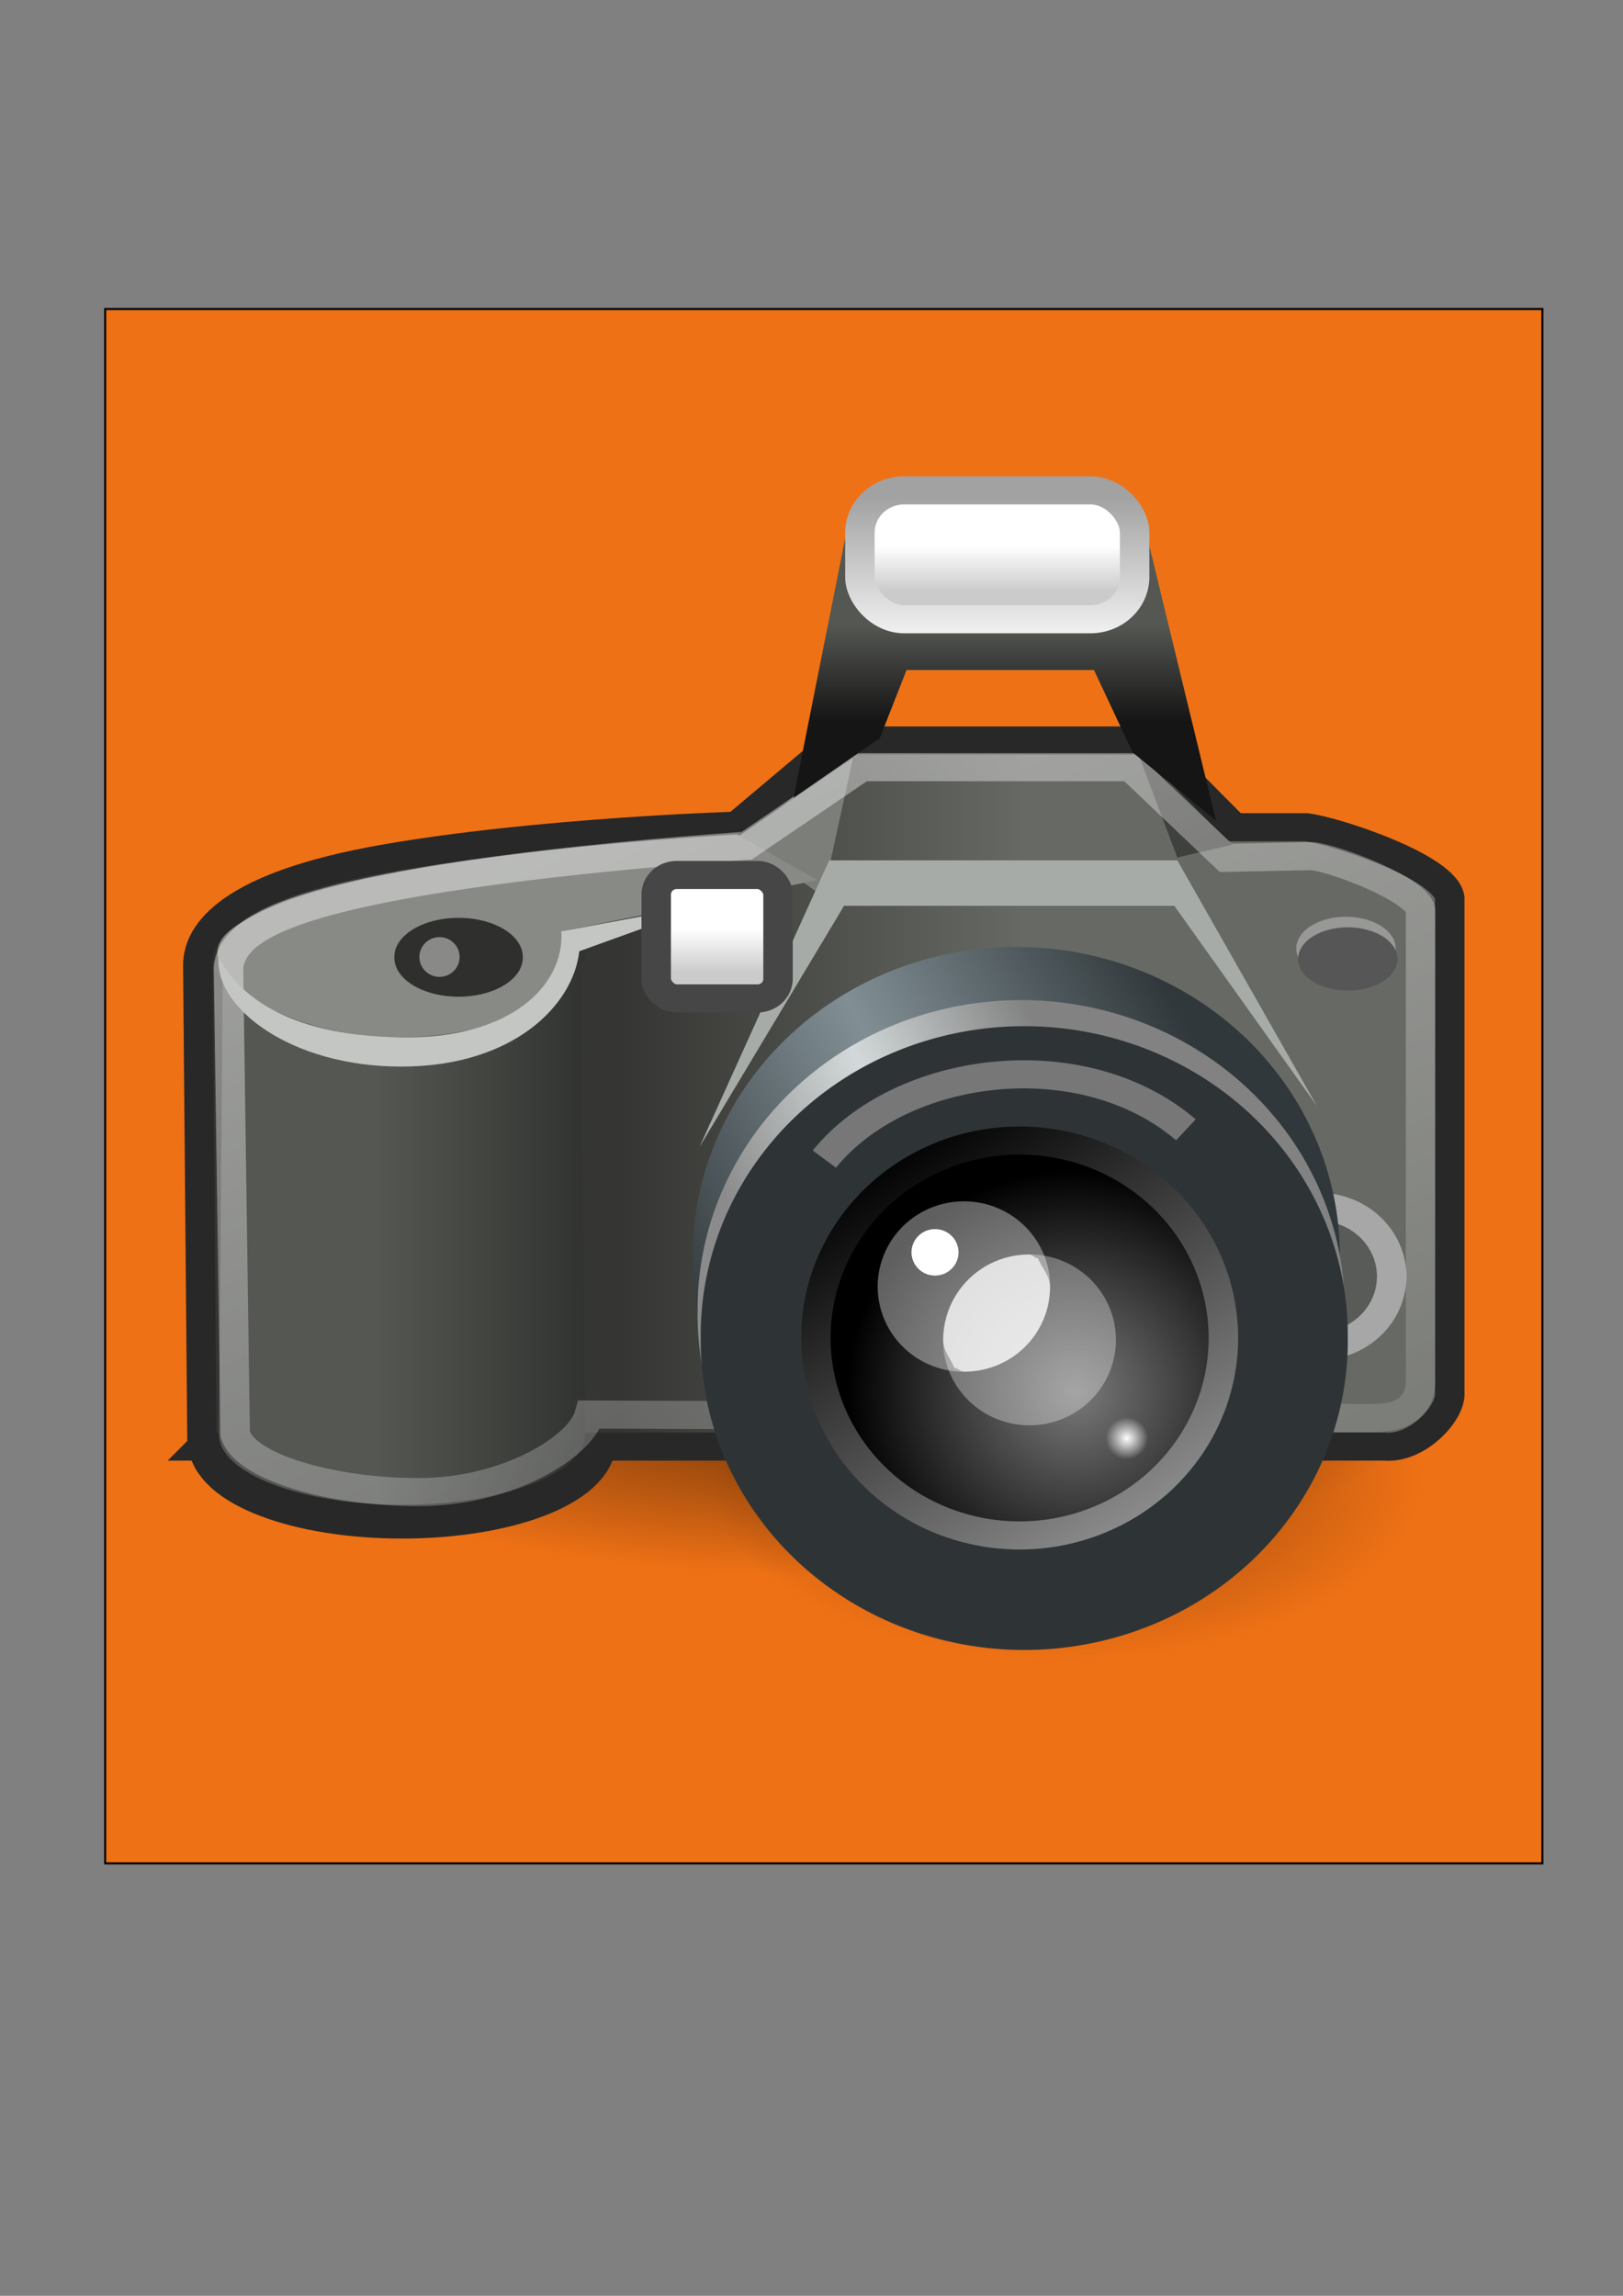<?xml version="1.0" encoding="UTF-8" standalone="no"?>
<!-- Created with Inkscape (http://www.inkscape.org/) -->

<svg
    xmlns:dc="http://purl.org/dc/elements/1.1/"
    xmlns:cc="http://creativecommons.org/ns#"
    xmlns:rdf="http://www.w3.org/1999/02/22-rdf-syntax-ns#"
    xmlns:svg="http://www.w3.org/2000/svg"
    xmlns="http://www.w3.org/2000/svg"
    xmlns:xlink="http://www.w3.org/1999/xlink"
    xmlns:sodipodi="http://sodipodi.sourceforge.net/DTD/sodipodi-0.dtd"
    xmlns:inkscape="http://www.inkscape.org/namespaces/inkscape"
    width="210mm"
    height="297mm"
    viewBox="0 0 210 297"
    version="1.1"
    id="svg891"
    inkscape:version="0.92.2 5c3e80d, 2017-08-06"
    sodipodi:docname="icon.svg">
   <rect x="0" y="0" width="210" height="297" fill="#808080" stroke="none"/>
   <defs
       id="defs885">
      <radialGradient
          inkscape:collect="always"
          xlink:href="#linearGradient2656"
          id="radialGradient1440"
          gradientUnits="userSpaceOnUse"
          gradientTransform="matrix(1,0,0,0.454,0,20.115)"
          cx="25.375"
          cy="36.812"
          r="17.5" />
      <linearGradient
          id="linearGradient2656">
         <stop
             id="stop2658"
             offset="0" />
         <stop
             id="stop2660"
             stop-opacity="0"
             offset="1" />
      </linearGradient>
      <radialGradient
          id="radialGradient3214"
          xlink:href="#linearGradient2656"
          gradientUnits="userSpaceOnUse"
          cy="36.812"
          cx="25.375"
          gradientTransform="matrix(1,0,0,0.454,0,20.115)"
          r="17.5" />
      <linearGradient
          id="linearGradient3513"
          y2="29.719"
          xlink:href="#linearGradient2290"
          gradientUnits="userSpaceOnUse"
          x2="14.844"
          gradientTransform="matrix(1.036,0,0,1,0.585,-0.991)"
          y1="29.719"
          x1="7.871" />
      <linearGradient
          id="linearGradient2290">
         <stop
             id="stop2292"
             stop-color="#555753"
             offset="0" />
         <stop
             id="stop2294"
             stop-color="#313330"
             offset="1" />
      </linearGradient>
      <linearGradient
          id="linearGradient3510"
          y2="26.093"
          gradientUnits="userSpaceOnUse"
          x2="30.13"
          gradientTransform="translate(0.747,-1.193)"
          y1="26.093"
          x1="16.353">
         <stop
             id="stop2306"
             stop-color="#353633"
             offset="0" />
         <stop
             id="stop2308"
             stop-color="#676964"
             offset="1" />
      </linearGradient>
      <linearGradient
          id="linearGradient3222"
          y2="30.566"
          gradientUnits="userSpaceOnUse"
          x2="38.416"
          y1="39.052"
          x1="22.55">
         <stop
             id="stop2617"
             stop-color="#363d40"
             offset="0" />
         <stop
             id="stop2623"
             stop-color="#818f95"
             offset=".5" />
         <stop
             id="stop2619"
             stop-color="#31383b"
             offset="1" />
      </linearGradient>
      <linearGradient
          id="linearGradient3224"
          y2="30.917"
          gradientUnits="userSpaceOnUse"
          x2="33.904"
          y1="35.303"
          x1="23.661">
         <stop
             id="stop2675"
             stop-color="#8b8b8b"
             offset="0" />
         <stop
             id="stop2681"
             stop-color="#d3d9da"
             offset=".5" />
         <stop
             id="stop2677"
             stop-color="#828282"
             offset="1" />
      </linearGradient>
      <linearGradient
          id="linearGradient3503"
          y2="29.719"
          xlink:href="#linearGradient2290"
          gradientUnits="userSpaceOnUse"
          x2="14.844"
          gradientTransform="matrix(1.025,0,0,1,0.68,-1.193)"
          y1="29.719"
          x1="7.871" />
      <linearGradient
          id="linearGradient3497"
          y2="57.125"
          gradientUnits="userSpaceOnUse"
          x2="35.888"
          gradientTransform="translate(0.747,-1.193)"
          y1="16.125"
          x1="16.667">
         <stop
             id="stop2692"
             stop-color="#fff"
             offset="0" />
         <stop
             id="stop2694"
             stop-color="#fff"
             stop-opacity="0"
             offset="1" />
      </linearGradient>
      <radialGradient
          id="radialGradient3230"
          gradientUnits="userSpaceOnUse"
          cy="23.672"
          cx="16.875"
          gradientTransform="matrix(1,0,0,1.014,0,-0.305)"
          r="4.625">
         <stop
             id="stop2593"
             stop-color="#7a7a7a"
             offset="0" />
         <stop
             id="stop2595"
             offset="1" />
      </radialGradient>
      <linearGradient
          id="linearGradient3232"
          y2="27.073"
          gradientUnits="userSpaceOnUse"
          x2="18.422"
          y1="18.849"
          x1="12.836">
         <stop
             id="stop2633"
             stop-color="#010101"
             offset="0" />
         <stop
             id="stop2635"
             stop-color="#959595"
             offset="1" />
      </linearGradient>
      <radialGradient
          id="radialGradient3234"
          gradientUnits="userSpaceOnUse"
          cy="22.688"
          cx="14.75"
          gradientTransform="matrix(1,0,0,1.036,0,-0.81)"
          r="1.75">
         <stop
             id="stop2820"
             stop-color="#fff"
             offset="0" />
         <stop
             id="stop2822"
             stop-color="#fff"
             stop-opacity="0"
             offset="1" />
      </radialGradient>
      <linearGradient
          id="linearGradient3489"
          y2="12.847"
          gradientUnits="userSpaceOnUse"
          x2="29.395"
          gradientTransform="translate(0.747,-1.193)"
          y1="9.412"
          x1="29.395">
         <stop
             id="stop2270"
             stop-color="#555753"
             offset="0" />
         <stop
             id="stop2272"
             stop-color="#141514"
             offset="1" />
      </linearGradient>
      <linearGradient
          id="linearGradient3484"
          y2="30.191"
          xlink:href="#linearGradient3301"
          gradientUnits="userSpaceOnUse"
          x2="6.56"
          gradientTransform="matrix(1.478,0,0,1.982,19.315,-52.801)"
          y1="29.374"
          x1="6.56" />
      <linearGradient
          id="linearGradient3301">
         <stop
             id="stop3303"
             stop-color="#fff"
             offset="0" />
         <stop
             id="stop3305"
             stop-color="#cbcbcb"
             offset="1" />
      </linearGradient>
      <linearGradient
          id="linearGradient3486"
          y2="24.701"
          gradientUnits="userSpaceOnUse"
          x2="7.915"
          gradientTransform="matrix(1.318,0,0,0.773,19.455,-15.414)"
          y1="30.817"
          x1="7.915">
         <stop
             id="stop2232"
             stop-color="#eee"
             offset="0" />
         <stop
             id="stop2234"
             stop-color="#a2a2a2"
             offset="1" />
      </linearGradient>
      <linearGradient
          id="linearGradient3479"
          y2="30.191"
          xlink:href="#linearGradient3301"
          gradientUnits="userSpaceOnUse"
          x2="6.56"
          gradientTransform="matrix(0.655,0,0,1.899,15.689,-36.745)"
          y1="29.374"
          x1="6.56" />
   </defs>
   <sodipodi:namedview
       id="base"
       pagecolor="#ffffff"
       bordercolor="#666666"
       borderopacity="1.0"
       inkscape:pageopacity="0.0"
       inkscape:pageshadow="2"
       inkscape:zoom="0.35"
       inkscape:cx="-130"
       inkscape:cy="560"
       inkscape:document-units="mm"
       inkscape:current-layer="layer1"
       showgrid="false"
       inkscape:window-width="1920"
       inkscape:window-height="1056"
       inkscape:window-x="0"
       inkscape:window-y="0"
       inkscape:window-maximized="1" />
   <g
       inkscape:label="Layer 1"
       inkscape:groupmode="layer"
       id="layer1">
      <rect
          style="fill:#ef7115;fill-rule:evenodd;stroke:#000000;stroke-width:0.265px;stroke-linecap:butt;stroke-linejoin:miter;stroke-opacity:1;fill-opacity:1"
          id="rect1438"
          width="185.964"
          height="201.083"
          x="13.607"
          y="39.976" />
      <g
          id="layer1-3"
          transform="matrix(3.811,0,0,3.637,15.127,50.915)">
         <path
             id="path2664"
             d="m 42.875,36.812 a 17.5,7.938 0 1 1 -35,0 17.5,7.938 0 1 1 35,0 z"
             transform="matrix(0.693,0,0,0.811,14.658,8.763)"
             display="block"
             style="display:block;opacity:0.399;fill:url(#radialGradient1440)"
             inkscape:connector-curvature="0" />
         <path
             id="path2654"
             d="m 42.875,36.812 a 17.5,7.938 0 1 1 -35,0 17.5,7.938 0 1 1 35,0 z"
             transform="matrix(1.157,0,0,0.811,-5.124,5.763)"
             display="block"
             style="display:block;opacity:0.582;fill:url(#radialGradient3214)"
             inkscape:connector-curvature="0" />
         <path
             id="path2608"
             d="m 9.68,17.727 c -3.471,0 -6.279,1.12 -6.279,2.5 0,0.157 0.157,0.289 0.227,0.438 -0.01,0.049 -0.097,0.041 -0.097,0.094 0,0 -0.129,16.312 -0.129,16.468 0,1.38 2.808,2.5 6.279,2.5 3.472,0 6.28,-1.12 6.28,-2.5 L 15.83,20.759 c 0,-0.053 -0.087,-0.045 -0.097,-0.094 0.07,-0.149 0.227,-0.281 0.227,-0.438 0,-1.38 -2.808,-2.5 -6.28,-2.5 z"
             display="block"
             style="display:block;fill:url(#linearGradient3513);stroke:#282828;stroke-width:2"
             inkscape:connector-curvature="0" />
         <path
             id="path8417"
             d="m 2.89,37.455 h 40.143 c 1.111,0.101 2.22,-1.15 2.22,-1.858 V 17.95 c -0.101,-1.112 -3.969,-2.424 -4.879,-2.525 h -2.432 l -2.923,-3.085 h -10.557 l -3.436,3.031 c 0,0 -6.727,0.212 -11.941,1.167 -5.214,0.956 -6.338,2.588 -6.338,3.8 l 0.143,17.117 z"
             display="block"
             style="display:block;fill:url(#linearGradient3510);stroke:#282828"
             inkscape:connector-curvature="0" />
         <path
             id="path2300"
             d="m 34.638,12.714 1.364,3.788 1.869,-0.454 z"
             display="block"
             inkscape:connector-curvature="0"
             style="display:block;fill:#3f413e" />
         <path
             id="path2302"
             d="m 43.134,33.908 a 1.97,1.97 0 1 1 -3.94,0 1.97,1.97 0 1 1 3.94,0 z"
             transform="matrix(1.257,0,0,1.257,-10.939,-11.218)"
             display="block"
             inkscape:connector-curvature="0"
             style="display:block;fill:#585b57;stroke:#a7a7a7;stroke-width:0.796" />
         <path
             id="path2280"
             d="m 40.714,33.571 a 10.143,10.143 0 1 1 -20.285,0 10.143,10.143 0 1 1 20.285,0 z"
             transform="matrix(1.083,0,0,1.083,-2.573,-5.579)"
             display="block"
             style="display:block;fill:url(#linearGradient3222)"
             inkscape:connector-curvature="0" />
         <path
             id="path2278"
             d="m 40.714,33.571 a 10.143,10.143 0 1 1 -20.285,0 10.143,10.143 0 1 1 20.285,0 z"
             transform="matrix(1.083,0,0,1.083,-2.408,-3.689)"
             display="block"
             style="display:block;fill:url(#linearGradient3224)"
             inkscape:connector-curvature="0" />
         <path
             id="path7949"
             d="m 9.68,17.525 c -3.435,0 -6.214,1.12 -6.214,2.5 0,0.157 0.155,0.289 0.224,0.438 -0.01,0.049 -0.096,0.041 -0.096,0.094 0,0 -0.128,16.312 -0.128,16.468 0,1.38 2.779,2.5 6.214,2.5 3.435,0 6.214,-1.12 6.214,-2.5 L 15.766,20.557 c 0,-0.053 -0.086,-0.045 -0.096,-0.094 0.069,-0.149 0.224,-0.281 0.224,-0.438 0,-1.38 -2.779,-2.5 -6.214,-2.5 z"
             display="block"
             style="display:block;fill:url(#linearGradient3503)"
             inkscape:connector-curvature="0" />
         <path
             id="path2298"
             d="m 24.991,12.967 -0.757,3.636 -0.354,1.212 -2.778,-2.071 z"
             display="block"
             inkscape:connector-curvature="0"
             style="display:block;fill:#7b7e79" />
         <path
             id="path2276"
             d="m 19.778,26.802 4.91,-8.583 h 11.213 l 4.838,7.116 -4.737,-8.732 H 24.183 Z"
             display="block"
             inkscape:connector-curvature="0"
             style="display:block;fill:#a7aba7" />
         <path
             id="path7953"
             d="m 21.06,15.682 c 0,0 -12.146,0.638 -16.156,2.75 -0.852,0.448 -1.488,0.84 -1.488,1.442 0,1.38 2.824,3.026 6.176,3.026 3.352,0 6,-1.495 6,-2.875 0,-0.314 -0.18,-0.629 -0.437,-0.906 l 8.625,-1.812 z"
             display="block"
             inkscape:connector-curvature="0"
             style="display:block;fill:#888a85" />
         <path
             id="path2683"
             d="m 25.301,13.289 -3.918,2.793 c 0,0 -6.444,0.435 -11.249,1.315 -4.804,0.88 -6.22,1.834 -6.345,3.013 l 0.226,16.591 c 0.296,1.161 3.23,2.074 6.229,2.074 2.998,0 5.501,-1.6 5.797,-2.761 l 26.488,0.125 c 1.461,0.03 1.732,-0.701 1.732,-1.353 V 18.409 c 0,-0.712 -2.842,-1.864 -3.679,-1.957 l -2.934,0.062 -3.24,-3.225 z"
             display="block"
             style="display:block;opacity:0.418;fill:none;stroke:url(#linearGradient3497)"
             inkscape:connector-curvature="0" />
         <path
             id="path8415"
             d="m 40.714,33.571 a 10.143,10.143 0 1 1 -20.285,0 10.143,10.143 0 1 1 20.285,0 z"
             transform="matrix(1.083,0,0,1.083,-2.303,-2.762)"
             display="block"
             inkscape:connector-curvature="0"
             style="display:block;fill:#2e3436" />
         <path
             id="path2589"
             d="m 19.875,22.562 a 4.125,4.188 0 1 1 -8.25,0 4.125,4.188 0 1 1 8.25,0 z"
             transform="matrix(1.677,0,0,1.677,4.236,-4.244)"
             style="fill:url(#radialGradient3230);stroke:url(#linearGradient3232);stroke-width:0.596"
             inkscape:connector-curvature="0" />
         <path
             id="path2599"
             d="m 16.5,22.688 a 1.75,1.812 0 1 1 -3.5,0 1.75,1.812 0 1 1 3.5,0 z"
             transform="matrix(1.677,0,0,1.677,6.247,-4.388)"
             inkscape:connector-curvature="0"
             style="opacity:0.608;fill:#ffffff;fill-opacity:0.529" />
         <path
             id="path2601"
             d="m 16.5,22.688 a 1.75,1.812 0 1 1 -3.5,0 1.75,1.812 0 1 1 3.5,0 z"
             transform="matrix(1.673,0,0,1.673,4.081,-6.194)"
             inkscape:connector-curvature="0"
             style="opacity:0.373;fill:#ffffff" />
         <path
             id="path8405"
             d="m 16.5,22.688 a 1.75,1.812 0 1 1 -3.5,0 1.75,1.812 0 1 1 3.5,0 z"
             transform="matrix(0.413,0,0,0.413,28.199,27.789)"
             style="fill:url(#radialGradient3234)"
             inkscape:connector-curvature="0" />
         <path
             id="path1507"
             d="M 22.971,14.381 25.9,12.259 26.809,9.835 h 6.364 l 1.314,2.93 2.828,2.424 -2.525,-10.91 -9.9,3e-4 -1.919,10.102 z"
             display="block"
             style="display:block;fill:url(#linearGradient3489)"
             inkscape:connector-curvature="0" />
         <rect
             id="rect3297"
             height="4.584"
             rx="1.504"
             ry="1.504"
             width="9.328"
             y="3.443"
             x="25.226"
             style="fill:url(#linearGradient3484);stroke:url(#linearGradient3486)" />
         <path
             id="path2288"
             d="m 14.857,38.214 a 6.072,2.5 0 1 1 -12.143,0 6.072,2.5 0 1 1 12.143,0 z"
             transform="matrix(0.359,0,0,0.554,8.446,-1.12)"
             display="block"
             inkscape:connector-curvature="0"
             style="display:block;fill:#2f302e" />
         <path
             id="path2312"
             d="m 3.451,20.057 c -0.136,1.786 2.444,3.88 6.195,3.882 3.814,0.001 5.85,-2.184 6.052,-4.103 l 4.545,-1.718 -5.151,1.01 C 15.193,21.048 13.39,22.959 9.651,22.9 5.565,22.834 4.076,21.245 3.451,20.057 Z"
             display="block"
             inkscape:connector-curvature="0"
             style="display:block;fill:#c4c6c3" />
         <rect
             id="rect2282"
             height="4.39"
             rx="0.695"
             ry="0.695"
             width="4.136"
             y="17.124"
             x="18.31"
             style="fill:url(#linearGradient3479);stroke:#464646" />
         <path
             id="path2612"
             d="m 16.5,22.688 a 1.75,1.812 0 1 1 -3.5,0 1.75,1.812 0 1 1 3.5,0 z"
             transform="matrix(0.39,0,0,0.39,5.2,11.193)"
             inkscape:connector-curvature="0"
             style="opacity:0.43;fill:#ffffff" />
         <path
             id="path2629"
             d="m 16.5,22.688 a 1.75,1.812 0 1 1 -3.5,0 1.75,1.812 0 1 1 3.5,0 z"
             transform="matrix(0.456,0,0,0.456,21.05,20.2)"
             inkscape:connector-curvature="0"
             style="fill:#ffffff" />
         <path
             id="path2641"
             d="m 42.25,20.562 a 1.625,0.688 0 1 1 -3.25,0 1.625,0.688 0 1 1 3.25,0 z"
             transform="matrix(1.038,0,0,1.636,-0.44,-13.904)"
             display="block"
             inkscape:connector-curvature="0"
             style="display:block;fill:#c5c5c5;fill-opacity:0.529" />
         <path
             id="path2639"
             d="m 42.25,20.562 a 1.625,0.688 0 1 1 -3.25,0 1.625,0.688 0 1 1 3.25,0 z"
             transform="matrix(1.038,0,0,1.636,-0.378,-13.529)"
             display="block"
             inkscape:connector-curvature="0"
             style="display:block;fill:#565656" />
         <path
             id="path2650"
             d="m 24.019,27.229 c 2.603,-3.368 8.755,-4.193 12.275,-1.041"
             display="block"
             inkscape:connector-curvature="0"
             style="display:block;fill:none;stroke:#777777" />
         <path
             id="path2668"
             d="m 30.967,30.625 c -1.62,0 -2.91,1.368 -2.91,3.045 0,0.384 0.247,0.644 0.372,0.982 0.127,0.017 0.208,0.135 0.339,0.135 1.616,0 2.91,-1.338 2.91,-3.012 0,-0.393 -0.274,-0.67 -0.406,-1.015 -0.115,-0.014 -0.186,-0.135 -0.305,-0.135 z"
             inkscape:connector-curvature="0"
             style="opacity:0.671;fill:#ffffff" />
      </g>
   </g>
</svg>
